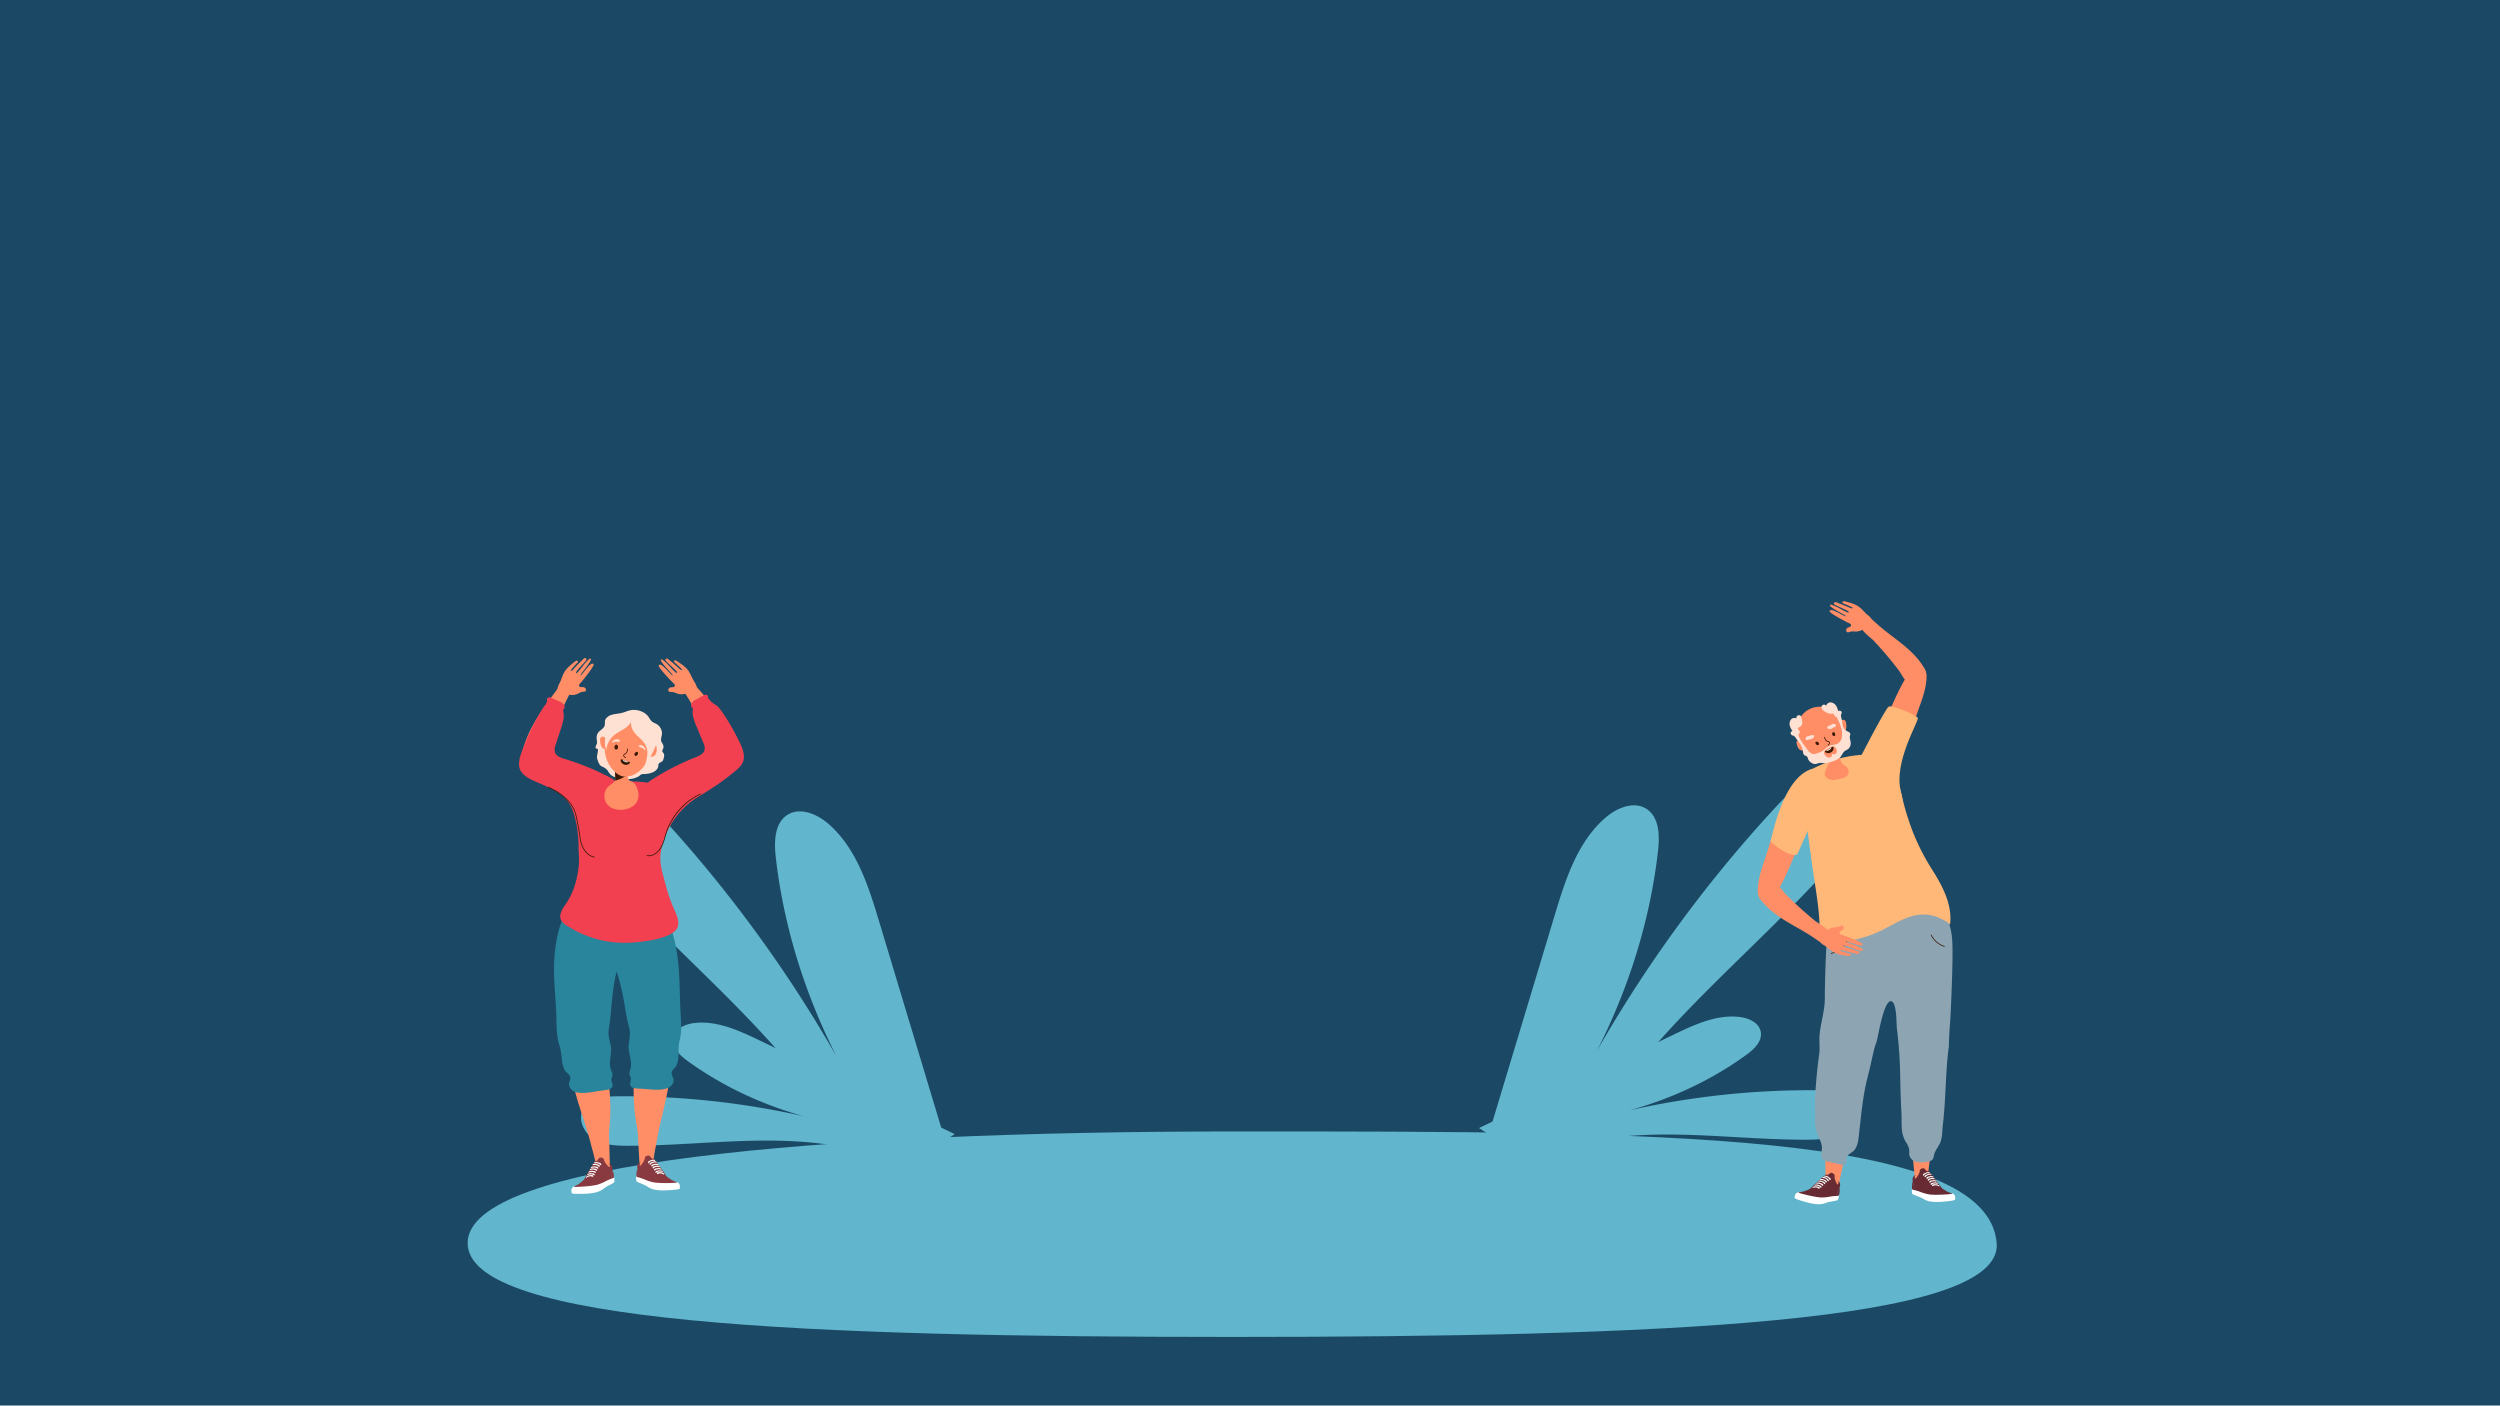<svg xmlns="http://www.w3.org/2000/svg" viewBox="0 0 1366 768"><defs><style>.cls-1{fill:#1b4965;}.cls-2{fill:#61b5cc;}.cls-3{fill:#ff8e66;}.cls-4{fill:#893a40;}.cls-5{fill:#fff;}.cls-6{fill:#29859c;}.cls-7{fill:#f24050;}.cls-8{fill:#ffe1d4;}.cls-9{fill:#381905;}.cls-10{fill:#8da4b2;}.cls-11{fill:#682b33;}.cls-12{fill:#ffb878;}</style></defs><title>signup2</title><g id="Layer_2" data-name="Layer 2"><rect class="cls-1" width="1366" height="768"/></g><g id="Layer_3" data-name="Layer 3"><path class="cls-2" d="M440.52,800.65c-11.45-39.54-36.1-74-63.82-104.45s-58.85-57.61-86.59-88c-6.93-7.59-13.9-15.87-16-25.94s2.57-22.28,12.45-25.13c10.81-3.13,21.13,5.66,28.8,13.9A724.91,724.91,0,0,1,425.05,725.17C401.77,686,386,641.6,380.88,596.31c-.95-8.41-.74-18.62,6.43-23.11,6.91-4.34,16.11-.43,22.28,4.9,15.32,13.26,21.85,33.75,27.69,53.15q27.59,91.59,55.16,183.16" transform="translate(43 -128)"/><path class="cls-2" d="M450.75,765.64c-22.81-11.26-48.82-14.38-74.26-14.42s-50.82,2.84-76.26,2.83c-6.36,0-13-.27-18.5-3.52s-9.1-10.46-6.28-16.16c3.08-6.24,11.4-7.28,18.35-7.35a448,448,0,0,1,116.06,14.21c-27.58-5.71-54.42-17-77.21-33.55-4.23-3.07-8.81-7.43-7.87-12.57.9-5,6.52-7.53,11.53-8.12,12.44-1.47,24.51,4.1,35.79,9.52l106.58,51.17" transform="translate(43 -128)"/><path class="cls-2" d="M803.29,797.34c11.45-39.54,36.1-74,63.82-104.45s58.85-57.61,86.59-88c6.93-7.6,13.9-15.87,16-25.94s-2.57-22.28-12.45-25.14c-10.81-3.12-21.13,5.67-28.8,13.91A724.84,724.84,0,0,0,818.76,721.85C842,682.67,857.82,638.28,862.93,593c1-8.4.74-18.62-6.43-23.11-6.91-4.33-16.11-.43-22.28,4.91-15.32,13.26-21.85,33.75-27.69,53.15q-27.59,91.57-55.16,183.16" transform="translate(43 -128)"/><path class="cls-2" d="M793.06,762.33c22.81-11.26,48.82-14.39,74.26-14.42s50.82,2.84,76.26,2.83c6.36,0,13-.28,18.5-3.53s9.1-10.45,6.28-16.15c-3.08-6.24-11.4-7.29-18.35-7.35A448,448,0,0,0,834,737.92c27.58-5.71,54.42-17,77.21-33.56,4.23-3.07,8.81-7.42,7.87-12.56-.91-5-6.52-7.53-11.53-8.12-12.44-1.47-24.51,4.09-35.79,9.51L765.13,744.37" transform="translate(43 -128)"/><path class="cls-2" d="M1048,807.22c3.63,43.95-187,51.28-417.74,51.28s-417.74-7.18-417.74-51.28,189.88-61,420.59-61S1042.91,746.23,1048,807.22Z" transform="translate(43 -128)"/><path class="cls-3" d="M267.73,499.13a2.42,2.42,0,0,1,2.13,1.7c1,2.55-.76,4.72-1.87,6.87-1.31,2.53-2.56,5.1-3.65,7.73-3.83,9.23-6.62,18.79-10.53,27.94a9.82,9.82,0,0,1-3.22,4.59c-2.48,1.64-7.42-.29-8.4-3.05a9.17,9.17,0,0,1,0-4.85c2.8-14.12,12.6-26.42,20.95-37.68a10.1,10.1,0,0,1,2.4-2.56A3.65,3.65,0,0,1,267.73,499.13Z" transform="translate(43 -128)"/><path class="cls-3" d="M326.21,567c5.48-3.22,10.89-6.61,16.24-10s10.75-5.14,15-9.89a12.12,12.12,0,0,0,2.95-5,6.08,6.08,0,0,0-1.16-5.53c-1.58-1.73-4.27-2.05-6.53-1.42a20.61,20.61,0,0,0-6.13,3.39c-3.61,2.53-7.77,4.32-11.61,6.51-4.63,2.65-9.27,5.29-13.9,8-5.7,3.29-11.89,8-13.45,14.78-.5,2.21.19,4.86,2.19,5.92,2.33,1.23,5.13-.13,7.41-1.47Z" transform="translate(43 -128)"/><path class="cls-3" d="M331.15,498.59a2.41,2.41,0,0,0-2,1.87c-.76,2.63,1.15,4.64,2.43,6.69,1.51,2.42,3,4.87,4.28,7.4,4.58,8.88,8.16,18.18,12.82,27a9.81,9.81,0,0,0,3.59,4.31c2.61,1.43,7.37-.91,8.12-3.74a9.28,9.28,0,0,0-.39-4.83c-4-13.85-14.76-25.28-24-35.81a10.1,10.1,0,0,0-2.61-2.36A3.65,3.65,0,0,0,331.15,498.59Z" transform="translate(43 -128)"/><path class="cls-3" d="M289.05,715.25a129,129,0,0,1,1.42,21.8c-.1,4.21-.83,8.07-.69,12.36q.32,9.2.53,18.39c0,.59-6,1.38-7,.33a.1.1,0,0,0,0,0,4.56,4.56,0,0,1-.63-2.36c-.43-4.74-1.94-9.08-3.1-13.67-.82-3.22-1.78-6.39-2.78-9.54-2.33-7.3-4.89-14.52-6.5-22.08-.2-.95-.39-1.91-.59-2.87Z" transform="translate(43 -128)"/><path class="cls-4" d="M275.56,773.59s8.34-12.81,9.07-13.05,2.42.15,2.42,1.19,2.41,4,2.95,3.92.45-1.83-1.06-2c0,0,1.95.13,2.44,1.61a8.25,8.25,0,0,1,.11,3.51l-.42,3.43s-8.71,5.59-8.89,5.54-6.14-2.87-6.14-2.87Z" transform="translate(43 -128)"/><path class="cls-4" d="M270.08,776.84c-.07-.22,2.37-1.35,3.27-2s3.75-3,4-3.16,8.69-10.09,8.91-10a6.7,6.7,0,0,1,1.2,2.47c-.08.41-3.31,6.27-5.66,7.95a3.78,3.78,0,0,1,2.13,3.57C283.79,778.28,270.76,778.87,270.08,776.84Z" transform="translate(43 -128)"/><path class="cls-4" d="M275.56,773.59s6.2-11.42,6.85-11.36a.82.82,0,0,1,.78.88C283.12,763.32,275.56,773.59,275.56,773.59Z" transform="translate(43 -128)"/><path class="cls-4" d="M290.93,771.78s.7-3.46.71-4.4,1.32,3.35.57,4.73S290.93,771.78,290.93,771.78Z" transform="translate(43 -128)"/><path class="cls-5" d="M271.09,776.08c.11,0-.64.28-.33.43s10.62-.27,13.57-1.49a26.9,26.9,0,0,0,4-1.8c2.7-1.36,4.18-1.47,4.27-2,0,0,.28,2.61,0,2.83-1.93,1.35-4.07,2-5.89,3.5-2.32,1.9-5.34,2.35-8.43,2.63-.92.08-8.69.44-8.9-.26a15.33,15.33,0,0,1-.19-1.6A2.49,2.49,0,0,1,271.09,776.08Z" transform="translate(43 -128)"/><path class="cls-5" d="M277.64,771.43c-.12.09-.28.18-.38.07a.28.28,0,0,1-.05-.28.7.7,0,0,1,.15-.23,3,3,0,0,1,1.36-.74,7.8,7.8,0,0,1,1.52-.19,1.08,1.08,0,0,1,.59.06.53.53,0,0,1,.27.77c-.17.23-.35.1-.55,0a2.79,2.79,0,0,0-1.89,0A3.4,3.4,0,0,0,277.64,771.43Z" transform="translate(43 -128)"/><path class="cls-5" d="M278.33,770c-.13.07-.3.13-.39,0a.28.28,0,0,1,0-.28.47.47,0,0,1,.18-.19,2.73,2.73,0,0,1,1.45-.48,7.87,7.87,0,0,1,1.53.1,1.22,1.22,0,0,1,.58.17.54.54,0,0,1,.16.8c-.2.2-.35,0-.55-.09a2.75,2.75,0,0,0-1.87-.34A3.43,3.43,0,0,0,278.33,770Z" transform="translate(43 -128)"/><path class="cls-5" d="M278.92,768.69c-.12.06-.29.12-.39,0a.31.31,0,0,1,0-.28.46.46,0,0,1,.19-.2,2.76,2.76,0,0,1,1.44-.46,7.87,7.87,0,0,1,1.53.1,1.18,1.18,0,0,1,.57.17c.25.17.41.57.17.8s-.36,0-.55-.09a2.81,2.81,0,0,0-1.87-.35A3.2,3.2,0,0,0,278.92,768.69Z" transform="translate(43 -128)"/><path class="cls-5" d="M279.7,767.28c-.13.06-.3.1-.39,0a.28.28,0,0,1,0-.28.55.55,0,0,1,.19-.18,2.68,2.68,0,0,1,1.46-.38,8.66,8.66,0,0,1,1.52.19,1.36,1.36,0,0,1,.57.21c.23.18.38.59.13.81s-.36,0-.55-.13a2.86,2.86,0,0,0-1.85-.46A3.1,3.1,0,0,0,279.7,767.28Z" transform="translate(43 -128)"/><path class="cls-5" d="M280.28,766.16c-.13.05-.3.1-.39,0a.31.31,0,0,1,0-.28.46.46,0,0,1,.19-.18,2.71,2.71,0,0,1,1.46-.38,7.72,7.72,0,0,1,1.51.2,1.2,1.2,0,0,1,.57.21c.24.18.38.58.13.8s-.35,0-.54-.13a2.86,2.86,0,0,0-1.85-.46A3.15,3.15,0,0,0,280.28,766.16Z" transform="translate(43 -128)"/><path class="cls-5" d="M281.18,764.61c-.13,0-.31,0-.38-.09a.28.28,0,0,1,0-.28.43.43,0,0,1,.21-.14,2.68,2.68,0,0,1,1.49-.13,9,9,0,0,1,1.48.45,1.38,1.38,0,0,1,.54.3c.21.22.31.64,0,.81s-.35,0-.52-.22a3,3,0,0,0-1.78-.76A3.44,3.44,0,0,0,281.18,764.61Z" transform="translate(43 -128)"/><path class="cls-5" d="M282,763.65c-.13,0-.3.05-.37-.1a.26.26,0,0,1,0-.27.54.54,0,0,1,.21-.15,2.69,2.69,0,0,1,1.49-.11,8,8,0,0,1,1.47.44,1.42,1.42,0,0,1,.53.31c.22.21.31.64,0,.81s-.35-.05-.52-.22a3,3,0,0,0-1.77-.77A3.44,3.44,0,0,0,282,763.65Z" transform="translate(43 -128)"/><path class="cls-6" d="M260.89,680.31c-.53-10.44-1.81-20.94-.77-31.39.83-8.31,3.07-20.6,9.47-26.6,2.68,2.68,3.79,4.32,7.67,6,2.12.9,4.12,2,6.32,2.69a43.35,43.35,0,0,0,13.18,2.14l.88,0q-.09,6.45-.64,12.86c-.31,3.53-.65,7-.81,10.53-1-.75-1.81.14-2.77,4.47-1.75,7.88-2.22,16-3,24-.2,2-.65,4-.87,6-.29,2.67.52,5.49,1.1,8.07,1,4.39-1.37,9,.14,13.29.4,1.13,1.06,2.26.82,3.43a17.92,17.92,0,0,0-.53,1.72c-.19,1.77,1.59,3.39-.06,5-1,1-3.69,1.13-5,1.31-4.29.6-10.18,2.13-14.44.89-2-.58-3.82-2.41-3.66-4.5.11-1.26.9-2.47.64-3.72-.33-1.59-2.18-2.36-3-3.78-2-3.63-1.44-9.23-2.8-13.24C260.74,693.46,261.2,686.55,260.89,680.31Z" transform="translate(43 -128)"/><path class="cls-3" d="M303.5,714.65a130.12,130.12,0,0,0,.39,21.84c.45,4.19,1.5,8,1.72,12.26q.45,9.19,1,18.37c0,.59,6.09.88,7-.25a.1.1,0,0,1,0,0,4.58,4.58,0,0,0,.43-2.41c0-4.75,1.18-9.21,2-13.88.54-3.27,1.23-6.51,2-9.73,1.71-7.48,3.67-14.88,4.64-22.54.12-1,.24-1.94.35-2.91Z" transform="translate(43 -128)"/><path class="cls-6" d="M328.66,677.49c-.49-15-.21-29.23-5.48-43.44-1.8-4.87-3.8-10.29-8-13.62-2.45,2.88-3.42,4.62-7.15,6.57-2,1.07-3.94,2.3-6.07,3.2a42.75,42.75,0,0,1-13,3.23c-.29,0-.59,0-.88.05.42,4.27,1,8.53,1.71,12.76.6,3.49,1.23,6.93,1.68,10.43.89-.83,1.81,0,3.13,4.21,2.4,7.72,3.54,15.77,5,23.69.37,2,1,3.9,1.37,5.87.51,2.64-.07,5.52-.42,8.13-.61,4.46,2.1,8.81,1,13.26-.3,1.15-.87,2.34-.53,3.49a16.93,16.93,0,0,1,.67,1.66c.33,1.75-1.31,3.52.47,5,1.09.89,3.77.82,5.08.9,4.32.24,10.31,1.28,14.46-.32,2-.75,3.61-2.72,3.27-4.78-.21-1.25-1.11-2.4-1-3.66.2-1.61,2-2.54,2.66-4,1.73-3.78.67-9.31,1.69-13.42C329.9,690.58,328.86,683.74,328.66,677.49Z" transform="translate(43 -128)"/><path class="cls-4" d="M321.79,771.66s-9.37-12.07-10.12-12.25-2.41.35-2.32,1.39-2.06,4.21-2.61,4.15-.6-1.78.89-2.13c0,0-1.93.29-2.31,1.81a8.31,8.31,0,0,0,.19,3.51l.7,3.38s9.15,4.85,9.32,4.78,5.88-3.37,5.88-3.37Z" transform="translate(43 -128)"/><path class="cls-4" d="M327.52,774.45c.06-.23-2.47-1.15-3.43-1.69s-4-2.68-4.28-2.81-9.5-9.34-9.7-9.18a6.53,6.53,0,0,0-1,2.56c.11.4,3.81,6,6.3,7.45a3.78,3.78,0,0,0-1.83,3.74C314,777,327,776.53,327.52,774.45Z" transform="translate(43 -128)"/><path class="cls-4" d="M321.79,771.66s-7.13-10.86-7.77-10.75a.83.83,0,0,0-.71,1C313.41,762.06,321.79,771.66,321.79,771.66Z" transform="translate(43 -128)"/><path class="cls-4" d="M306.32,771.14s-1-3.39-1.07-4.33-1,3.45-.18,4.77S306.32,771.14,306.32,771.14Z" transform="translate(43 -128)"/><path class="cls-5" d="M326.45,773.78c-.11,0,.66.23.36.4s-10.6.61-13.64-.36a26.6,26.6,0,0,1-4.17-1.46c-2.81-1.13-4.29-1.11-4.43-1.66,0,0-.06,2.63.27,2.82,2,1.19,4.23,1.67,6.16,3,2.47,1.7,5.52,1.89,8.62,1.92.93,0,8.7-.28,8.85-1a13.58,13.58,0,0,0,0-1.61A2.44,2.44,0,0,0,326.45,773.78Z" transform="translate(43 -128)"/><path class="cls-5" d="M319.54,769.69c.12.07.29.15.39,0a.28.28,0,0,0,0-.28.58.58,0,0,0-.17-.21,2.89,2.89,0,0,0-1.42-.63,7.85,7.85,0,0,0-1.53-.07,1.28,1.28,0,0,0-.58.11.54.54,0,0,0-.21.79c.19.22.36.07.56,0a2.76,2.76,0,0,1,1.88-.14A3.27,3.27,0,0,1,319.54,769.69Z" transform="translate(43 -128)"/><path class="cls-5" d="M318.73,768.31c.13.06.3.1.39,0a.3.3,0,0,0,0-.29.44.44,0,0,0-.19-.17,2.8,2.8,0,0,0-1.49-.35,7.75,7.75,0,0,0-1.51.22,1.24,1.24,0,0,0-.56.22.54.54,0,0,0-.1.81c.21.18.36,0,.54-.14a2.85,2.85,0,0,1,1.84-.5A3.54,3.54,0,0,1,318.73,768.31Z" transform="translate(43 -128)"/><path class="cls-5" d="M318,767.06c.13.05.3.09.39,0a.28.28,0,0,0,0-.28.55.55,0,0,0-.19-.18,2.79,2.79,0,0,0-1.48-.35,8.47,8.47,0,0,0-1.51.23,1.37,1.37,0,0,0-.56.22.56.56,0,0,0-.1.82c.21.17.36,0,.54-.15a2.82,2.82,0,0,1,1.83-.5A3.18,3.18,0,0,1,318,767.06Z" transform="translate(43 -128)"/><path class="cls-5" d="M317.14,765.72c.14,0,.31.08.39-.06a.31.31,0,0,0,0-.28.45.45,0,0,0-.2-.16,2.73,2.73,0,0,0-1.49-.26,7.87,7.87,0,0,0-1.5.32,1.22,1.22,0,0,0-.54.25.55.55,0,0,0-.07.82c.22.16.36,0,.53-.18a2.89,2.89,0,0,1,1.81-.61A3.41,3.41,0,0,1,317.14,765.72Z" transform="translate(43 -128)"/><path class="cls-5" d="M316.47,764.65c.13,0,.3.08.38-.06a.28.28,0,0,0,0-.28.5.5,0,0,0-.21-.17,2.8,2.8,0,0,0-1.48-.25,8.41,8.41,0,0,0-1.49.32,1.46,1.46,0,0,0-.55.26c-.22.2-.33.62-.06.81s.35,0,.53-.17a2.78,2.78,0,0,1,1.8-.61A3,3,0,0,1,316.47,764.65Z" transform="translate(43 -128)"/><path class="cls-5" d="M315.44,763.19c.14,0,.31,0,.37-.13a.27.27,0,0,0-.06-.27.5.5,0,0,0-.22-.13,2.61,2.61,0,0,0-1.49,0,8.46,8.46,0,0,0-1.44.57,1.57,1.57,0,0,0-.51.34c-.2.24-.26.67,0,.82s.35-.08.5-.26a3,3,0,0,1,1.71-.91A3,3,0,0,1,315.44,763.19Z" transform="translate(43 -128)"/><path class="cls-5" d="M314.55,762.29c.14,0,.31,0,.37-.12a.26.26,0,0,0-.06-.27.45.45,0,0,0-.22-.13,2.7,2.7,0,0,0-1.49,0,8.7,8.7,0,0,0-1.43.57,1.46,1.46,0,0,0-.51.35c-.19.23-.25.66,0,.81s.35-.08.5-.26a3,3,0,0,1,1.71-.91A3.13,3.13,0,0,1,314.55,762.29Z" transform="translate(43 -128)"/><path class="cls-7" d="M243.34,535.51a119.77,119.77,0,0,1,5.83-12.79c1.4-2.63,2.88-5.21,4.47-7.73.67-1.06,1.83-2.28,2.21-3.49.26-.84-.39-2.06.88-2.39a3.1,3.1,0,0,1,2,.4l3.74,1.68a5.8,5.8,0,0,1,2.65,1.86,2,2,0,0,1-.52,2.85,12.19,12.19,0,0,1,.4,4.29,28,28,0,0,1-1.41,5.6l-2.94,9.09a6.91,6.91,0,0,0-.44,4.14c.69,2.14,3.18,3,5.33,3.67a137.25,137.25,0,0,1,24.19,9.84,13.56,13.56,0,0,1,3.66,2.52c1,0,2,0,2.93,0,3.68.08,7.31-.25,11,.2a25.91,25.91,0,0,1,3.69.42,17.21,17.21,0,0,1,2.7-2A137.68,137.68,0,0,1,337,541.82c2.09-.83,4.5-1.91,5-4.1a6.93,6.93,0,0,0-.79-4.1q-1.84-4.39-3.68-8.81a28,28,0,0,1-1.87-5.47,12.18,12.18,0,0,1,0-4.3,2,2,0,0,1-.75-2.8,5.86,5.86,0,0,1,2.48-2.07l3.59-2a3.14,3.14,0,0,1,1.94-.56c.67.12,1.24.95.84,1.5a12.19,12.19,0,0,0,4.35,4.1c1.88,1.29,3.28,3.56,4.56,5.41a119,119,0,0,1,7.61,13.3c1.56,3,3.15,6.16,3.18,9.55,0,4.21-2.62,6-5.47,8.46a131.63,131.63,0,0,1-12,8.77c-4.13,2.79-8.61,5-12.46,8.19a44.69,44.69,0,0,0-14.77,23.32,27.7,27.7,0,0,0-.94,7.18c.09,5.18,2,10.3,3.2,15.29a86.09,86.09,0,0,0,4.5,12.51c1.18,2.79,2.58,5.77,1.94,8.73-1.63,7.49-22.17,9.13-28.06,9.23a57.74,57.74,0,0,1-33-9.61,7.88,7.88,0,0,1-2.8-2.73c-1.51-3,.84-6.35,2.72-9.11,4.09-6,6.08-13.15,6.89-20.29.39-3.41,0-6.44-.07-9.78a71.07,71.07,0,0,0-1.08-12.87c-1.22-5.92-2.49-11.23-7.2-15.47-3.33-3-7.53-4.85-11.63-6.68-4.75-2.13-12.32-4.47-12.64-10.57a18.5,18.5,0,0,1,1.41-7C242.44,537.87,242.88,536.68,243.34,535.51Z" transform="translate(43 -128)"/><path class="cls-3" d="M279.7,487.82c1.44.9-6.27,9.11-5.51,9.26s5.82-8.31,7.13-6.12c.47.79-4.24,6.82-7,10.12l-.05,0c-.46.53-1.1,1.21-.83,1.8a1,1,0,0,0,.57.49,7.59,7.59,0,0,0,1.78.08,1.71,1.71,0,0,1,1.34,1.09,1.08,1.08,0,0,1-.14,1c-.39.46-1.1.39-1.7.46a7.32,7.32,0,0,0-2.44,1,7.62,7.62,0,0,1-3.51.77,4.24,4.24,0,0,0-1.51-.08c-.59.14-1.11.49-1.69.68-2.15.71-4.54-.32-4.67-2.79a9.05,9.05,0,0,1,1.3-4.32c1.26-2.58,1.67-5.05,3.52-7.38a22.22,22.22,0,0,1,3.33-3.17c.58-.48,1.17-1,1.79-1.4a1.6,1.6,0,0,1,.7-.35.63.63,0,0,1,.66.32c.14.33-.13.67-.39.93Q270.59,492,269,494a.61.61,0,0,0-.16.28c-.11.7,1.06-.18,1.17-.29.37-.35.66-.77,1-1.13.93-.95,1.86-1.91,2.8-2.85.44-.45.89-.89,1.34-1.32s.9-1.09,1.45-1.15a.76.76,0,0,1,.78.45c.16.44-.16.88-.47,1.23l-4.52,5.11a3.2,3.2,0,0,0-.49.67c-.07.17-.23.63-.08.79s.42-.06.55-.19c.29-.28.57-.58.84-.88,1.34-1.48,2.42-3.15,3.75-4.63a16.91,16.91,0,0,1,1.74-1.75C278.86,488.14,279.4,487.63,279.7,487.82Z" transform="translate(43 -128)"/><path class="cls-3" d="M318.28,488.32c-1.36,1,7,8.55,6.26,8.76s-6.49-7.79-7.61-5.5c-.4.82,4.79,6.45,7.8,9.51l0,0c.51.49,1.2,1.11,1,1.72a1,1,0,0,1-.53.53,7.06,7.06,0,0,1-1.77.24,1.67,1.67,0,0,0-1.24,1.19,1.08,1.08,0,0,0,.23,1c.42.43,1.12.3,1.73.32a7.34,7.34,0,0,1,2.51.75,7.58,7.58,0,0,0,3.56.47,4.16,4.16,0,0,1,1.5-.2c.59.09,1.15.4,1.74.54,2.2.52,4.5-.7,4.42-3.17a9.12,9.12,0,0,0-1.65-4.2c-1.47-2.47-2.09-4.89-4.12-7.06a22.11,22.11,0,0,0-3.59-2.88c-.62-.44-1.24-.87-1.89-1.25a1.7,1.7,0,0,0-.73-.29.63.63,0,0,0-.64.37c-.11.34.2.66.47.9,1.3,1.11,2.55,2.27,3.74,3.5a.51.51,0,0,1,.18.26c.18.69-1.07-.09-1.19-.19-.39-.32-.71-.71-1.09-1-1-.87-2-1.75-3-2.61l-1.44-1.2c-.42-.34-1-1-1.55-1a.76.76,0,0,0-.74.51c-.12.44.24.86.57,1.18l4.93,4.72a3.66,3.66,0,0,1,.55.63c.09.16.28.6.14.78s-.42,0-.56-.14l-.91-.81c-1.46-1.36-2.67-2.94-4.12-4.31a17.86,17.86,0,0,0-1.88-1.6C319.14,488.56,318.57,488.1,318.28,488.32Z" transform="translate(43 -128)"/><path class="cls-8" d="M285.48,546.59a1.68,1.68,0,0,0,.42.22A7.22,7.22,0,0,1,289,549a10.36,10.36,0,0,0,1.84,2.49c1.72,1.34,4.07,1.64,6.15,2a15,15,0,0,0,6-.12,12.63,12.63,0,0,0,3-1.18c.52-.29.93-.89,1.48-1.1a8.12,8.12,0,0,1,2-.19,12.77,12.77,0,0,0,4.56-1.06,5.88,5.88,0,0,0,2.12-1.78c.65-.88.43-1.42.64-2.41a1.71,1.71,0,0,1,.91-1,8,8,0,0,0,1.23-.73c.51-.43.68-1.6.85-2.25a2.44,2.44,0,0,0-.36-2.32,2.4,2.4,0,0,1-.51-.64c-.27-.71.59-1.67.64-2.42a4,4,0,0,0-.89-2.49c-1.23-2.08.38-3.74,0-5.89a6.24,6.24,0,0,0-3.12-4.41,13.76,13.76,0,0,1-2.22-1.16,11.55,11.55,0,0,1-1.94-2.63c-2.21-3.09-6.76-4.42-10.35-3.54-1.43.35-2.76,1-4.18,1.35-1.76.45-3.62.48-5.37,1a6.09,6.09,0,0,0-3.49,2.25c-.89,1.31-.08,2.82-.86,4.25-.89,1.64-2.92,2.21-3.69,4s-.29,3-.21,4.76c0,.8-1.44,2.82-.49,3.19.25.1.56.08.75.26a1,1,0,0,1,.22.72c0,1.46-.79,3.15-.41,4.56S284.31,545.78,285.48,546.59Z" transform="translate(43 -128)"/><path class="cls-3" d="M301.7,554.83a2.21,2.21,0,0,1-.81-.44,4.7,4.7,0,0,1-1.08-2.78c-.71-4-.1-8-.18-12a11.45,11.45,0,0,1-2.15,1.14l-2.09,1.12a7.91,7.91,0,0,0-2,1.07c-1.78,2.14-.36,5.05-.32,7.43,0,1.17.47,2.69.08,3.83-.71,2.12-3.32,2.58-4.44,4.35a7.24,7.24,0,0,0,3.74,11.36,11.65,11.65,0,0,0,6.82.15,9.3,9.3,0,0,0,5.21-3.15,7.93,7.93,0,0,0,1.18-6.53c-.39-1.66-1.38-4-2.8-5A4.32,4.32,0,0,0,301.7,554.83Z" transform="translate(43 -128)"/><path class="cls-9" d="M300,551.12l-.16.14c-.3.25-.6.48-.91.7s-.75.51-1.14.74a.53.53,0,0,1-.1.06l-.63.32a21.74,21.74,0,0,1-2.34,1c-.51.18-1,.33-1.56.49.1-1.4-.06-2.74-.08-4.18,0-2.38-1.46-5.29.32-7.43a7.91,7.91,0,0,1,2-1.07l2.09-1.12a11.45,11.45,0,0,0,2.15-1.14c.07,3.58.08,7.15.25,10.73C299.89,550.59,299.93,550.85,300,551.12Z" transform="translate(43 -128)"/><path class="cls-3" d="M312.85,526.8a11.93,11.93,0,0,0-2.51-3.75,13,13,0,0,0-13.42-2.93,12.84,12.84,0,0,0-6.41,5.44,14.35,14.35,0,0,0-1.58,4.11c-.35,1.43-1,2.78-1.28,4.25a17.63,17.63,0,0,0,6,16.42,9.29,9.29,0,0,0,3.24,1.79,7.86,7.86,0,0,0,3.13.16c4.16-.55,7.67-3.55,9.86-7.12C313.07,540,315.31,532.6,312.85,526.8Z" transform="translate(43 -128)"/><path class="cls-3" d="M310.43,538.74a11.76,11.76,0,0,0,3.5-2.37,2.61,2.61,0,0,1,.81-.63.8.8,0,0,1,.94.19,1.2,1.2,0,0,1,.14.62,7.51,7.51,0,0,1-.34,3.1,2.69,2.69,0,0,1-2.34,1.79c-.42,0-.82-.14-1.24-.19a1.34,1.34,0,0,0-1.16.32" transform="translate(43 -128)"/><path class="cls-9" d="M299.42,545.91c.62-.08,1.73-.61,1.76-1.21s-1.16-.55-1.68-.69a10.43,10.43,0,0,1-1.87-.75c-.58-.3-1.34-.65-1.5,0a2.11,2.11,0,0,0,.71,1.75A3.33,3.33,0,0,0,299.42,545.91Z" transform="translate(43 -128)"/><path class="cls-5" d="M297.21,543.17s0,0,0,.05.2.33.28.42a3.36,3.36,0,0,0,1.88.85,1.66,1.66,0,0,0,.67,0c.11,0,.48-.17.25-.3a2.8,2.8,0,0,0-.58-.08,7.54,7.54,0,0,1-1.12-.33A7.78,7.78,0,0,0,297.21,543.17Z" transform="translate(43 -128)"/><path class="cls-9" d="M304.28,539.08c-1.48,1.08-.07,3,1.06,1.34C306,539.47,305.42,538.25,304.28,539.08Z" transform="translate(43 -128)"/><path class="cls-9" d="M294.63,535.74c.54,2-2.05,2.66-1.88.42C292.85,534.87,294.21,534.2,294.63,535.74Z" transform="translate(43 -128)"/><path class="cls-8" d="M308.27,535.55a4,4,0,0,1,1.39,2,.44.44,0,0,1,0,.32.33.33,0,0,1-.45,0,1.57,1.57,0,0,1-.32-.4,2.25,2.25,0,0,0-1.21-.91,7,7,0,0,1-1.13-.32c-.73-.38-.62-1.16.23-1.15a3,3,0,0,1,1.35.32Z" transform="translate(43 -128)"/><path class="cls-8" d="M293.69,531.94a3.91,3.91,0,0,0-2.09,1.24.4.4,0,0,0-.12.3.32.32,0,0,0,.39.23,1.13,1.13,0,0,0,.45-.23,2.34,2.34,0,0,1,1.48-.33,6.62,6.62,0,0,0,1.17.18c.82,0,1-.79.26-1.14a3.07,3.07,0,0,0-1.37-.26Z" transform="translate(43 -128)"/><path class="cls-8" d="M302.3,525.89a12.77,12.77,0,0,0,3.63,4.78c2.68,2.4,4.85,5,4.83,8.76a24.72,24.72,0,0,1-1.88,8,61.53,61.53,0,0,0,3.76-6.42c.95-1.87,2.48-4.29,2.69-6.4a17.62,17.62,0,0,0-1-5.77,18.8,18.8,0,0,0-3-6.09c-1.63-2.17-5.64-6.24-8.43-3.31a4.55,4.55,0,0,0-1.13,2.91A8.24,8.24,0,0,0,302.3,525.89Z" transform="translate(43 -128)"/><path class="cls-3" d="M288.25,534.38a7.55,7.55,0,0,0-.06-2,2.53,2.53,0,0,0-1-1.63,1.53,1.53,0,0,0-1.83.1,2,2,0,0,0-.5,1.51c0,1.8.83,5.69,3.42,4.83" transform="translate(43 -128)"/><path class="cls-8" d="M302.49,520.7c-.42.75-.63,1.81-1.09,2.47a11.35,11.35,0,0,1-3,2.82c-2,1.36-4.33,2.36-6.17,4a11.84,11.84,0,0,0-4,8.3,22.36,22.36,0,0,0-.56-2.7,15.65,15.65,0,0,1-.06-3.21,16.82,16.82,0,0,1,1.55-5.44,17.06,17.06,0,0,1,3.95-5.66,13,13,0,0,1,10.59-3.49c.94.14,1.53.78.61,1.55a8.44,8.44,0,0,1-1.17.67A1.68,1.68,0,0,0,302.49,520.7Z" transform="translate(43 -128)"/><path class="cls-9" d="M298.87,542.2a.23.23,0,0,1-.11,0,2.86,2.86,0,0,1-.89-.65,1.12,1.12,0,0,1-.2-1.19,1.56,1.56,0,0,1,.77-.63,3.9,3.9,0,0,0,.35-.19,2.74,2.74,0,0,0,.79-2.3.21.21,0,0,1,.22-.21h0a.21.21,0,0,1,.21.22,3.08,3.08,0,0,1-1,2.65,3.78,3.78,0,0,1-.4.22,1.17,1.17,0,0,0-.57.43.69.69,0,0,0,.15.72,2.36,2.36,0,0,0,.76.55.22.22,0,0,1-.1.41Z" transform="translate(43 -128)"/><path class="cls-9" d="M311.51,595.8a5.65,5.65,0,0,1-1.08-.11.21.21,0,1,1,.08-.42c3,.6,5.79-1.57,7.26-4a24.79,24.79,0,0,0,2.4-6.16c.22-.75.44-1.52.69-2.27a36.28,36.28,0,0,1,18.73-21.19.22.22,0,0,1,.29.11.21.21,0,0,1-.11.28A35.92,35.92,0,0,0,321.27,583c-.24.75-.47,1.52-.68,2.26a25.77,25.77,0,0,1-2.45,6.27C316.77,593.77,314.27,595.8,311.51,595.8Z" transform="translate(43 -128)"/><path class="cls-9" d="M281.74,596.53h0c-4.59-.8-7.29-5.77-7.94-10.34a123.6,123.6,0,0,0-2.35-12.85c-2-8.18-10.12-12.87-14.76-14.94a.22.22,0,0,1-.11-.29.24.24,0,0,1,.29-.11c4.71,2.1,12.92,6.87,15,15.24a122.27,122.27,0,0,1,2.36,12.89c.62,4.42,3.21,9.21,7.59,10a.22.22,0,0,1,0,.43Z" transform="translate(43 -128)"/><path class="cls-3" d="M975.75,545.45c1.6-8.71,7.22-16.5,11.45-24.11,2.71-4.88,12.7-32.57,19.53-29.35a5.26,5.26,0,0,1,2.66,3.53,13,13,0,0,1,.14,4.54c-.77,7.48-3.89,13.88-6.07,20.89-2.49,8-6.25,15.74-9,23.72-1,3-1.83,6.21-3.89,8.62-2.59,3-6.75,4.15-10.61,3.84-4.53-.37-4.92-4.85-4.63-8.77A28.22,28.22,0,0,1,975.75,545.45Z" transform="translate(43 -128)"/><path class="cls-3" d="M974.3,466.43c-4.06,4.07,4.32,9.33,6.6,11.77a202.88,202.88,0,0,1,13.67,16.2c1.44,1.91,2.93,5.39,5,6.51,3.13,1.66,10-.3,9.95-4.42a8.41,8.41,0,0,0-1.55-4.16c-6.32-10.16-16.57-15.52-25.22-23.26C980.62,467.14,977.29,463.42,974.3,466.43Z" transform="translate(43 -128)"/><path class="cls-3" d="M956.94,458.51c-.94,1.38,9.22,5.75,8.59,6.19s-8.5-5.21-8.81-2.73c-.12.9,6.48,4.49,10.25,6.39l0-.05c.63.3,1.47.66,1.46,1.29a1,1,0,0,1-.33.67,6.94,6.94,0,0,1-1.57.77,1.66,1.66,0,0,0-.78,1.5,1.07,1.07,0,0,0,.53.88c.53.26,1.15-.08,1.72-.25a7.14,7.14,0,0,1,2.57-.09,7.5,7.5,0,0,0,3.46-.69c.5-.25.73-.56,1.33-.66s1.2,0,1.79-.05c2.21-.2,4-2.06,3.11-4.34a8.84,8.84,0,0,0-2.86-3.38c-2.14-1.84-3.48-3.9-6.06-5.27a21.09,21.09,0,0,0-4.24-1.55c-.72-.21-1.43-.42-2.16-.57a1.67,1.67,0,0,0-.77,0,.59.59,0,0,0-.47.54c0,.35.39.56.71.69q2.34.93,4.59,2.07a.67.67,0,0,1,.25.19c.38.58-1,.25-1.16.2-.47-.18-.89-.44-1.35-.62l-3.65-1.48c-.57-.22-1.14-.45-1.71-.66s-1.24-.63-1.76-.46a.74.74,0,0,0-.53.71c0,.45.5.72.9.92l6.08,2.84a2.92,2.92,0,0,1,.7.41c.14.11.46.47.38.67s-.4.11-.56.05c-.38-.15-.74-.3-1.11-.47-1.78-.8-3.41-1.89-5.19-2.7a16.75,16.75,0,0,0-2.25-.9C957.82,458.47,957.14,458.22,956.94,458.51Z" transform="translate(43 -128)"/><path class="cls-3" d="M953.21,739.3c.2,4.22.52,8.43.78,12.64.2,3.24.36,6.49.36,9.75,0,4.65.42,9.15-.31,13.77a4.4,4.4,0,0,0,0,2.39.14.14,0,0,0,0,.06c.68,1.24,6.59,1.92,6.71,1.36q2-8.82,3.91-17.65c.89-4.12,2.51-7.62,3.61-11.61a102,102,0,0,0,2.37-10.71Z" transform="translate(43 -128)"/><path class="cls-3" d="M998.73,733.9c.17,3.21.48,6.58,1,10.22.59,4.09,1.76,7.77,2.12,12q.76,9,1.63,18c.06.57,6,.65,6.83-.49l0-.05a4.57,4.57,0,0,0,.35-2.38c-.14-4.67.83-9.08,1.43-13.69.42-3.24,1-6.44,1.6-9.63.89-4.65,1.85-9.28,2.63-14Z" transform="translate(43 -128)"/><path class="cls-10" d="M1023.64,641.18a38.68,38.68,0,0,0-2.68-11.46c-1.38-3.3-3.49-5.4-3.72-9.27-.08-1.42-.08-3.1-1.24-3.93a8.65,8.65,0,0,1-1.31-.8c-1.16-1.13-.17-2.92-1.55-4a2.39,2.39,0,0,0-2.28-.32c.38-.15.5,3.07.37,3.51a6.42,6.42,0,0,1-2.18,3.05c-1.62,1.33-3.44,1.85-5.31,2.63-2.09.86-4,1.89-6.22,2.59a42.24,42.24,0,0,1-13,2,41.22,41.22,0,0,1-12.42-1.9c-2-.63-3.79-1.59-5.71-2.33-.94-.36-2.21-.28-3-.89-1.25-.93-.58-1.54-.59-2.86a1.28,1.28,0,0,0-.57-1.12c-1.56-.85-4.16,3.38-3.92,4.64.16.89.91,1.61,1,2.51a4.45,4.45,0,0,1-1.11,2.66c-1.5,2.29-1.5,4.47-1.68,7.06-.19,2.82-.88,5.67-1.24,8.48-.74,5.72-1.21,26.78-1.21,32.56,0,7.32-3.13,15.27-2.94,22.6.17,6.74.15,5-.68,11.74q-1.34,10.83-1.77,21.74c-.11,2.82.31,5.59.1,8.37a21.05,21.05,0,0,0,1.36,9.56c1,2.46,2.51,4.87,2.37,7.52-.1,2-1,4.17.17,5.7a5,5,0,0,0,2.89,1.42l7,1.68a3.15,3.15,0,0,0,2.38-.07c1.38-.84.74-3,1.44-4.47.56-1.15,1.87-1.67,2.88-2.46,2.45-1.92,3-5.36,3.36-8.46,1.28-10.91,2.1-21.87,4.89-32.52,1.87-7.3,1.52-6.48,3.23-13.84,1.23-5.26.9-2.16,2.13-7.42.51-2.17,3.69-20.9,7.48-20,3.17.78,2.78,12.15,3.08,14.73a236.79,236.79,0,0,1,1.85,27.9c.14,6.07.3,12.15.66,18.21.33,5.58-.68,10.66,2.26,15.82a12.44,12.44,0,0,1,1.94,4.12c.18,1.17-.09,2.4.18,3.55a5.25,5.25,0,0,0,4.18,3.58,15.61,15.61,0,0,0,5.77-.27,4.17,4.17,0,0,0,2.65-1.16,5.69,5.69,0,0,0,.79-2.36c.5-2.2,1.93-4,3-6,1.71-3.11,1.41-6.93,1.83-10.39.53-4.41.87-8.85,1.13-13.29.55-9,.79-18.05,1.82-27,.49-4.24.26-.23.4-4.5.28-8.72.57-8.95,1-17.67C1023.23,672.5,1024.33,649,1023.64,641.18Z" transform="translate(43 -128)"/><path class="cls-11" d="M1018.54,778s-9.63-11.52-10.37-11.66-2.35.42-2.22,1.44-1.88,4.21-2.42,4.17-.65-1.73.79-2.13c0,0-1.88.36-2.19,1.86a8.16,8.16,0,0,0,.31,3.44l.8,3.3s9.15,4.43,9.32,4.36,5.65-3.51,5.65-3.51Z" transform="translate(43 -128)"/><path class="cls-11" d="M1024.26,780.55c0-.22-2.47-1-3.42-1.54s-4-2.49-4.3-2.61-9.66-8.83-9.85-8.67a6.49,6.49,0,0,0-.88,2.55c.12.39,4,5.73,6.44,7.09a3.7,3.7,0,0,0-1.66,3.74C1011.06,783.56,1023.83,782.61,1024.26,780.55Z" transform="translate(43 -128)"/><path class="cls-11" d="M1018.54,778s-7.38-10.4-8-10.28a.82.82,0,0,0-.66,1C1010,768.89,1018.54,778,1018.54,778Z" transform="translate(43 -128)"/><path class="cls-11" d="M1003.34,778.05s-1.09-3.29-1.21-4.21-.9,3.42,0,4.68S1003.34,778.05,1003.34,778.05Z" transform="translate(43 -128)"/><path class="cls-5" d="M1023.18,779.93c-.1,0,.66.2.38.38s-10.39,1-13.41.13a26.77,26.77,0,0,1-4.15-1.29c-2.79-1-4.24-.94-4.4-1.47,0,0,0,2.58.37,2.76,2,1.09,4.2,1.49,6.15,2.72,2.49,1.58,5.49,1.67,8.53,1.58.91,0,8.53-.58,8.65-1.29a13.45,13.45,0,0,0,0-1.58A2.42,2.42,0,0,0,1023.18,779.93Z" transform="translate(43 -128)"/><path class="cls-5" d="M1016.26,776.15c.12.07.29.15.38,0a.31.31,0,0,0,0-.28.5.5,0,0,0-.18-.2,2.84,2.84,0,0,0-1.42-.57,7.52,7.52,0,0,0-1.5,0,1.16,1.16,0,0,0-.57.13.53.53,0,0,0-.17.78c.19.2.35.06.54-.06a2.73,2.73,0,0,1,1.84-.21A3.39,3.39,0,0,1,1016.26,776.15Z" transform="translate(43 -128)"/><path class="cls-5" d="M1015.42,774.84c.13,0,.3.08.38-.06a.29.29,0,0,0,0-.27.47.47,0,0,0-.2-.17,2.68,2.68,0,0,0-1.47-.29,8.37,8.37,0,0,0-1.48.27,1.25,1.25,0,0,0-.54.24.54.54,0,0,0-.07.8c.22.16.36,0,.53-.16a2.78,2.78,0,0,1,1.79-.55A3.21,3.21,0,0,1,1015.42,774.84Z" transform="translate(43 -128)"/><path class="cls-5" d="M1014.69,773.63c.13,0,.3.08.37-.06a.26.26,0,0,0,0-.27.47.47,0,0,0-.2-.17,2.75,2.75,0,0,0-1.46-.28,7.55,7.55,0,0,0-1.48.27,1.25,1.25,0,0,0-.54.24c-.22.19-.33.6-.07.8s.36,0,.53-.16a2.82,2.82,0,0,1,1.78-.56A3.17,3.17,0,0,1,1014.69,773.63Z" transform="translate(43 -128)"/><path class="cls-5" d="M1013.77,772.35c.13,0,.3.06.37-.08a.26.26,0,0,0,0-.27.45.45,0,0,0-.21-.15,2.65,2.65,0,0,0-1.47-.2,7.32,7.32,0,0,0-1.45.36,1.22,1.22,0,0,0-.53.27c-.21.2-.31.62,0,.8s.35,0,.52-.19a2.82,2.82,0,0,1,1.75-.66A3.38,3.38,0,0,1,1013.77,772.35Z" transform="translate(43 -128)"/><path class="cls-5" d="M1013.07,771.32c.13,0,.3.06.37-.08a.29.29,0,0,0,0-.27.51.51,0,0,0-.21-.15,2.65,2.65,0,0,0-1.47-.2,8.34,8.34,0,0,0-1.45.37,1.24,1.24,0,0,0-.52.27c-.22.2-.31.62,0,.8s.35,0,.51-.19a2.78,2.78,0,0,1,1.75-.66A3.09,3.09,0,0,1,1013.07,771.32Z" transform="translate(43 -128)"/><path class="cls-5" d="M1012,769.92c.13,0,.3,0,.36-.14a.27.27,0,0,0-.07-.26.4.4,0,0,0-.22-.12,2.63,2.63,0,0,0-1.47.05,8.15,8.15,0,0,0-1.39.61,1.33,1.33,0,0,0-.49.36c-.19.23-.23.66.06.79s.34-.09.48-.27a3,3,0,0,1,1.65-1A3.07,3.07,0,0,1,1012,769.92Z" transform="translate(43 -128)"/><path class="cls-5" d="M1011.1,769.07c.14,0,.31,0,.36-.13a.29.29,0,0,0-.06-.27.46.46,0,0,0-.22-.11,2.63,2.63,0,0,0-1.47.05,8.91,8.91,0,0,0-1.38.61,1.33,1.33,0,0,0-.49.36c-.18.24-.23.66.06.8s.34-.09.48-.28a2.91,2.91,0,0,1,1.64-1A3,3,0,0,1,1011.1,769.07Z" transform="translate(43 -128)"/><path class="cls-11" d="M945.17,778.38s11.57-9.58,12.33-9.58,2.23.85,1.92,1.82,1.08,4.48,1.61,4.54,1-1.58-.39-2.24c0,0,1.79.7,1.82,2.23a8.06,8.06,0,0,1-.93,3.33l-1.39,3.09s-9.81,2.69-10,2.59-4.92-4.49-4.92-4.49Z" transform="translate(43 -128)"/><path class="cls-11" d="M939.08,779.82c0-.22,2.62-.57,3.65-.89s4.39-1.71,4.71-1.78,11.1-6.91,11.26-6.72a6.44,6.44,0,0,1,.4,2.67c-.19.35-4.93,4.91-7.63,5.79a3.71,3.71,0,0,1,.95,4C951.52,785.19,939.13,781.92,939.08,779.82Z" transform="translate(43 -128)"/><path class="cls-11" d="M945.17,778.38s9.16-8.89,9.75-8.65a.79.79,0,0,1,.47,1.06C955.26,771,945.17,778.38,945.17,778.38Z" transform="translate(43 -128)"/><path class="cls-11" d="M960.11,781.18s1.67-3,2-3.92.26,3.53-.85,4.61S960.11,781.18,960.11,781.18Z" transform="translate(43 -128)"/><path class="cls-5" d="M940.26,779.41c.1,0-.68.08-.44.31s10,2.84,13.16,2.57a27.17,27.17,0,0,0,4.31-.51c2.93-.49,4.35-.15,4.6-.65,0,0-.5,2.53-.87,2.65-2.2.71-4.4.7-6.54,1.56-2.73,1.1-5.7.63-8.68,0-.89-.19-8.28-2.13-8.27-2.85a13.66,13.66,0,0,1,.3-1.56A2.4,2.4,0,0,1,940.26,779.41Z" transform="translate(43 -128)"/><path class="cls-5" d="M947.75,777c-.13,0-.3.09-.37-.05a.27.27,0,0,1,0-.27.56.56,0,0,1,.21-.17,2.93,2.93,0,0,1,1.5-.3,8.37,8.37,0,0,1,1.48.27,1.05,1.05,0,0,1,.53.23.53.53,0,0,1,0,.8c-.23.16-.36,0-.52-.16a2.71,2.71,0,0,0-1.78-.54A3.6,3.6,0,0,0,947.75,777Z" transform="translate(43 -128)"/><path class="cls-5" d="M948.82,775.82c-.13,0-.31,0-.36-.12a.3.3,0,0,1,.07-.27.57.57,0,0,1,.23-.12,2.64,2.64,0,0,1,1.5,0,7.61,7.61,0,0,1,1.4.53,1.37,1.37,0,0,1,.49.33.53.53,0,0,1-.08.8c-.24.13-.34-.07-.48-.25a2.74,2.74,0,0,0-1.66-.86A3.18,3.18,0,0,0,948.82,775.82Z" transform="translate(43 -128)"/><path class="cls-5" d="M949.76,774.76c-.13,0-.31,0-.36-.12a.29.29,0,0,1,.07-.26.59.59,0,0,1,.23-.13,2.7,2.7,0,0,1,1.49,0,7.65,7.65,0,0,1,1.4.54,1.25,1.25,0,0,1,.49.33.54.54,0,0,1-.08.8c-.24.12-.34-.07-.49-.25a2.72,2.72,0,0,0-1.65-.88A3.68,3.68,0,0,0,949.76,774.76Z" transform="translate(43 -128)"/><path class="cls-5" d="M950.9,773.67c-.14,0-.31,0-.36-.14a.28.28,0,0,1,.09-.26.49.49,0,0,1,.23-.11,2.58,2.58,0,0,1,1.48.07,7.58,7.58,0,0,1,1.36.62,1.22,1.22,0,0,1,.48.36.54.54,0,0,1-.12.8c-.24.11-.33-.09-.47-.28a2.75,2.75,0,0,0-1.6-1A3.31,3.31,0,0,0,950.9,773.67Z" transform="translate(43 -128)"/><path class="cls-5" d="M951.77,772.79c-.13,0-.3,0-.35-.14a.31.31,0,0,1,.08-.26.47.47,0,0,1,.23-.12,2.66,2.66,0,0,1,1.48.08,8.35,8.35,0,0,1,1.36.62,1.4,1.4,0,0,1,.47.37c.17.24.19.66-.11.79s-.34-.09-.47-.28a2.75,2.75,0,0,0-1.6-1A3.31,3.31,0,0,0,951.77,772.79Z" transform="translate(43 -128)"/><path class="cls-5" d="M953.07,771.61c-.13,0-.3-.05-.32-.2a.26.26,0,0,1,.11-.25.49.49,0,0,1,.24-.08,2.78,2.78,0,0,1,1.43.32,7.59,7.59,0,0,1,1.26.86,1.33,1.33,0,0,1,.42.43c.13.27.1.7-.21.78s-.32-.15-.42-.36a3,3,0,0,0-1.45-1.24A3,3,0,0,0,953.07,771.61Z" transform="translate(43 -128)"/><path class="cls-5" d="M954.12,770.94c-.14,0-.31,0-.33-.2a.28.28,0,0,1,.11-.25.51.51,0,0,1,.24-.07,2.59,2.59,0,0,1,1.43.32,7.94,7.94,0,0,1,1.25.86,1.3,1.3,0,0,1,.41.43c.14.27.1.69-.2.78s-.32-.15-.42-.36a3,3,0,0,0-1.44-1.24A3.26,3.26,0,0,0,954.12,770.94Z" transform="translate(43 -128)"/><path class="cls-3" d="M950.48,566.57c-1.44,8.73-6.91,16.63-11,24.32-2.62,4.93-12.09,32.8-19,29.71a5.23,5.23,0,0,1-2.72-3.48,13.05,13.05,0,0,1-.23-4.54c.63-7.49,3.63-14,5.68-21,2.34-8.07,6-15.86,8.51-23.88,1-3,1.71-6.24,3.73-8.69,2.53-3.07,6.67-4.27,10.53-4,4.54.28,5,4.76,4.8,8.68A25.81,25.81,0,0,1,950.48,566.57Z" transform="translate(43 -128)"/><path class="cls-12" d="M999.41,574.67c-1-3-1.85-6.16-2.67-9.39-2-7.82-3.55-19.61-11.87-23.28-4.14-1.83-8.86-1.82-13.36-1.32a68.23,68.23,0,0,0-24,7.34,12.54,12.54,0,0,0-4.43,3.34c-2.09,2.83-1.71,6.72-1.24,10.2l5.31,39c1.55,11.42,3.95,23.25,4.12,34.8.07,4.91.3,7.79,6.49,7.62a67.29,67.29,0,0,0,23.71-5c7.35-3,14.63-8.44,22.48-9.93a21.41,21.41,0,0,1,10.48.66c1.22.4,8.29,3.24,8,4.93,1.64-10.91-4-21.49-9.91-30.81A118.71,118.71,0,0,1,999.41,574.67Z" transform="translate(43 -128)"/><path class="cls-3" d="M962.84,525.44a7.28,7.28,0,0,1-.37-1.89,2.48,2.48,0,0,1,.62-1.78,1.5,1.5,0,0,1,1.77-.31,2,2,0,0,1,.81,1.35c.39,1.72.45,5.62-2.22,5.37" transform="translate(43 -128)"/><path class="cls-3" d="M955.94,545.62c1-4.71-1.9-11-2.8-15.38a11.51,11.51,0,0,0,2.3.62l2.25.61a7.76,7.76,0,0,1,2.19.58c2.17,1.66,1.45,4.75,1.93,7,.43,2,.36,4.23,1.64,5.95.94,1.25,2.66,1.67,3.34,3.09a3.32,3.32,0,0,1-.18,3.19c-.91,1.45-2.75,1.95-4.42,2.34a13.63,13.63,0,0,1-4.15.52,4.61,4.61,0,0,1-3.57-1.9C953.06,550.05,955.46,547.76,955.94,545.62Z" transform="translate(43 -128)"/><path class="cls-3" d="M944.28,534.86a11.42,11.42,0,0,1-3.87-1.5,2.67,2.67,0,0,0-.92-.43.77.77,0,0,0-.85.4,1.09,1.09,0,0,0,0,.62,7.27,7.27,0,0,0,1,2.89,2.62,2.62,0,0,0,2.63,1.2,10.13,10.13,0,0,0,1.15-.45,1.32,1.32,0,0,1,1.18,0" transform="translate(43 -128)"/><path class="cls-3" d="M939.13,524.17a11.53,11.53,0,0,1,1.59-4.14,12.36,12.36,0,0,1,19.54-1.94,14.16,14.16,0,0,1,2.41,3.58c.65,1.3,1.59,2.45,2.16,3.79,1.3,3.08,2.2,6.77.94,9.94a13.36,13.36,0,0,1-6.22,6.92c-3.93,2-10.24,2.14-13.54-1.21C941.81,536.83,938.05,530.26,939.13,524.17Z" transform="translate(43 -128)"/><path class="cls-8" d="M946.76,529.72a1.61,1.61,0,0,1,.78-.11.76.76,0,0,1,.61.44.82.82,0,0,1-.07.68,2.2,2.2,0,0,1-.47.54,2.08,2.08,0,0,1-.75.54,5.54,5.54,0,0,1-.91.13c-.76.14-2.75,1.11-2.32-.61a1.31,1.31,0,0,1,.91-1C945.26,530.14,946,530,946.76,529.72Z" transform="translate(43 -128)"/><path class="cls-8" d="M956.29,524.58a1.77,1.77,0,0,0-.66.42.76.76,0,0,0-.18.73.82.82,0,0,0,.5.48,2.33,2.33,0,0,0,.7.11,2.24,2.24,0,0,0,.93-.08,6.25,6.25,0,0,0,.77-.49c.67-.39,2.81-.94,1.37-2a1.31,1.31,0,0,0-1.31-.14C957.71,523.93,957,524.29,956.29,524.58Z" transform="translate(43 -128)"/><path class="cls-8" d="M967.72,531.27a1.36,1.36,0,0,0,0-.2c-.06-.76.4-1.57.21-2.3s-1.26-1-2-1.45A4.24,4.24,0,0,1,964,525a12,12,0,0,1-.51-3.29c-.13-1-.71-2-.59-3,.08-.7.82-1.31.13-2a1.36,1.36,0,0,0-1.67-.17,8.48,8.48,0,0,0-1.06-2.83,4,4,0,0,0-2.82-1.91,2.45,2.45,0,0,0-2.64,1.83,1.46,1.46,0,0,0-2.25-.16c-1.76,2.13,3.32,4.8,5,4.51a2,2,0,0,1,1.1,0,1.31,1.31,0,0,1,.57.71,2.31,2.31,0,0,0,.45.81.62.62,0,0,0,.83.08,29,29,0,0,0,1.21,2.68c.39.94.75,1.9,1.09,2.86a11.67,11.67,0,0,1,.57,5.59,5,5,0,0,1-2.57,3.77c-1.23.57-2.7.44-4,.94-1.72.68-2.81,2.3-4.41,3.16a19.78,19.78,0,0,1-2.44,1,4.53,4.53,0,0,1-2.88.26,5.78,5.78,0,0,1-2.62-2.38,43,43,0,0,1-4.37-6.59,2.17,2.17,0,0,1-.28-1.67c.17-.43.61-.78.59-1.25,0-.7-1.07-1.07-1-1.78s.76-.83,1.26-1.16a2.78,2.78,0,0,0,1.09-2.39,20.16,20.16,0,0,0-.53-2.68,1.29,1.29,0,0,0-1.31-1.16,1.46,1.46,0,0,0-1.38,1.79,2.43,2.43,0,0,0-3.11.76,4,4,0,0,0-.45,3.38,8.79,8.79,0,0,0,1.41,2.67,1.34,1.34,0,0,0-1,1.36,1.55,1.55,0,0,0,1.37,1.19c1,.1,2.11,2.51,2.75,3.24a9.58,9.58,0,0,1,2.54,5.07c.12.91.19,2,1,2.48a10.62,10.62,0,0,1,1.13.53c.5.38.59,1.07.82,1.66.5,1.28,2.58,2.72,3.95,2.53.82-.11,1.59-.45,2.42-.56a23.32,23.32,0,0,1,2.77.1,12.93,12.93,0,0,0,4.67-1.15,9,9,0,0,0,3.76-2.19c.87-1,1.28-2.39,2.32-3.21.61-.49,1.4-.74,2-1.24a4.06,4.06,0,0,0,1.32-3.12A17.42,17.42,0,0,0,967.72,531.27Z" transform="translate(43 -128)"/><path class="cls-3" d="M957.46,536.07a2.55,2.55,0,0,1,1.62-.22,2.26,2.26,0,0,1,1.31,1.39,2.78,2.78,0,0,1,.17,1.92,1.48,1.48,0,0,1-1.51,1c-.35-.06-.75-.26-1,0s-.12.58-.17.88c-.11.67-.94,1-1.61.87a3,3,0,0,1-2-1.13,3,3,0,0,1-.59-1.53c-.07-.66.13-.86.62-1.28A10.8,10.8,0,0,1,957.46,536.07Z" transform="translate(43 -128)"/><path class="cls-9" d="M956.18,539.52c-.61.06-1.79-.2-1.95-.77s1-.78,1.46-1a10.7,10.7,0,0,0,1.63-1.12c.49-.41,1.14-.92,1.43-.3a2,2,0,0,1-.29,1.83A3.24,3.24,0,0,1,956.18,539.52Z" transform="translate(43 -128)"/><path class="cls-5" d="M957.7,536.42l0,0c0,.11-.12.36-.18.46a3.19,3.19,0,0,1-1.62,1.23,1.61,1.61,0,0,1-.64.12c-.11,0-.5-.06-.3-.23a2.79,2.79,0,0,1,.53-.21,6.55,6.55,0,0,0,1-.56C956.65,537.19,957.62,536.34,957.7,536.42Z" transform="translate(43 -128)"/><path class="cls-9" d="M950.08,533.35c1.57.67.68,2.68-.68,1.42C948.62,534.05,948.88,532.83,950.08,533.35Z" transform="translate(43 -128)"/><path class="cls-9" d="M958.1,528.9c-.06,1.7,2.14,1.76,1.59,0C959.37,527.88,958.15,527.59,958.1,528.9Z" transform="translate(43 -128)"/><path class="cls-9" d="M955.87,535.4a.24.24,0,0,1-.16-.07.22.22,0,0,1,0-.3,2.44,2.44,0,0,0,.62-.7.69.69,0,0,0,0-.72,1.15,1.15,0,0,0-.65-.29,2.9,2.9,0,0,1-.42-.12c-.9-.34-1.26-1.32-1.52-2.32a.21.21,0,0,1,.15-.26.22.22,0,0,1,.26.15c.23.9.54,1.76,1.26,2a2,2,0,0,0,.37.11,1.5,1.5,0,0,1,.88.43,1.09,1.09,0,0,1,.07,1.18,3.08,3.08,0,0,1-.71.83A.3.3,0,0,1,955.87,535.4Z" transform="translate(43 -128)"/><path class="cls-9" d="M957.6,649.18a.21.21,0,0,1-.21-.17.2.2,0,0,1,.16-.25,12.39,12.39,0,0,0,8.59-7.62.19.19,0,0,1,.27-.12.21.21,0,0,1,.12.27,12.77,12.77,0,0,1-8.89,7.88Z" transform="translate(43 -128)"/><path class="cls-9" d="M1019.39,645.33h-.06a12.66,12.66,0,0,1-7.37-6.4.21.21,0,0,1,.1-.28.21.21,0,0,1,.28.09,12.21,12.21,0,0,0,7.12,6.18.22.22,0,0,1-.07.42Z" transform="translate(43 -128)"/><path class="cls-3" d="M956.67,641.78c3.48-4.57-5.52-8.68-8.11-10.79a201.78,201.78,0,0,1-15.69-14.25c-1.68-1.7-3.62-5-5.86-5.79-3.32-1.22-9.89,1.63-9.28,5.7a8.43,8.43,0,0,0,2.09,3.92c7.61,9.24,18.48,13.19,28.08,19.71C950.31,641.91,954.1,645.16,956.67,641.78Z" transform="translate(43 -128)"/><path class="cls-3" d="M974.92,647.33c.75-1.49-9.9-4.48-9.33-5s9.11,4,9.09,1.54c0-.91-7-3.6-11-5l0,.06c-.66-.21-1.54-.46-1.61-1.09a1,1,0,0,1,.23-.7,6.91,6.91,0,0,1,1.46-1,1.66,1.66,0,0,0,.57-1.59,1,1,0,0,0-.64-.79c-.56-.2-1.13.22-1.67.47a7.39,7.39,0,0,1-2.53.43,7.44,7.44,0,0,0-3.35,1.14c-.46.31-.64.65-1.22.83s-1.19.15-1.77.28c-2.17.5-3.66,2.58-2.52,4.72a8.9,8.9,0,0,0,3.29,3c2.37,1.54,4,3.4,6.7,4.42a21.56,21.56,0,0,0,4.42,1c.73.11,1.47.22,2.21.28a1.67,1.67,0,0,0,.77-.08.6.6,0,0,0,.39-.6c0-.34-.46-.49-.8-.58-1.62-.41-3.23-.9-4.82-1.45a.56.56,0,0,1-.27-.15c-.46-.53,1-.39,1.13-.35.48.11.93.31,1.41.43l3.81,1c.6.15,1.19.3,1.79.43s1.31.46,1.81.23a.76.76,0,0,0,.42-.78c-.08-.44-.58-.65-1-.79l-6.4-2a2.9,2.9,0,0,1-.75-.31c-.15-.1-.51-.41-.47-.62s.38-.17.56-.12c.39.09.77.2,1.15.31,1.88.56,3.64,1.42,5.51,2a18.78,18.78,0,0,0,2.35.59C974.05,647.48,974.76,647.64,974.92,647.33Z" transform="translate(43 -128)"/><path class="cls-12" d="M947.46,548c-7.39,2-16.48,10.69-23.08,39.9,1.59,1.1,8.89,8.16,14.56,7.1l11-24.54Z" transform="translate(43 -128)"/><path class="cls-12" d="M971.26,546.13s15.71-30.79,17.71-32,15,4.6,15.89,6.13-13.64,24.46-9.14,40.66-7.64,21.4-7.64,21.4Z" transform="translate(43 -128)"/></g></svg>